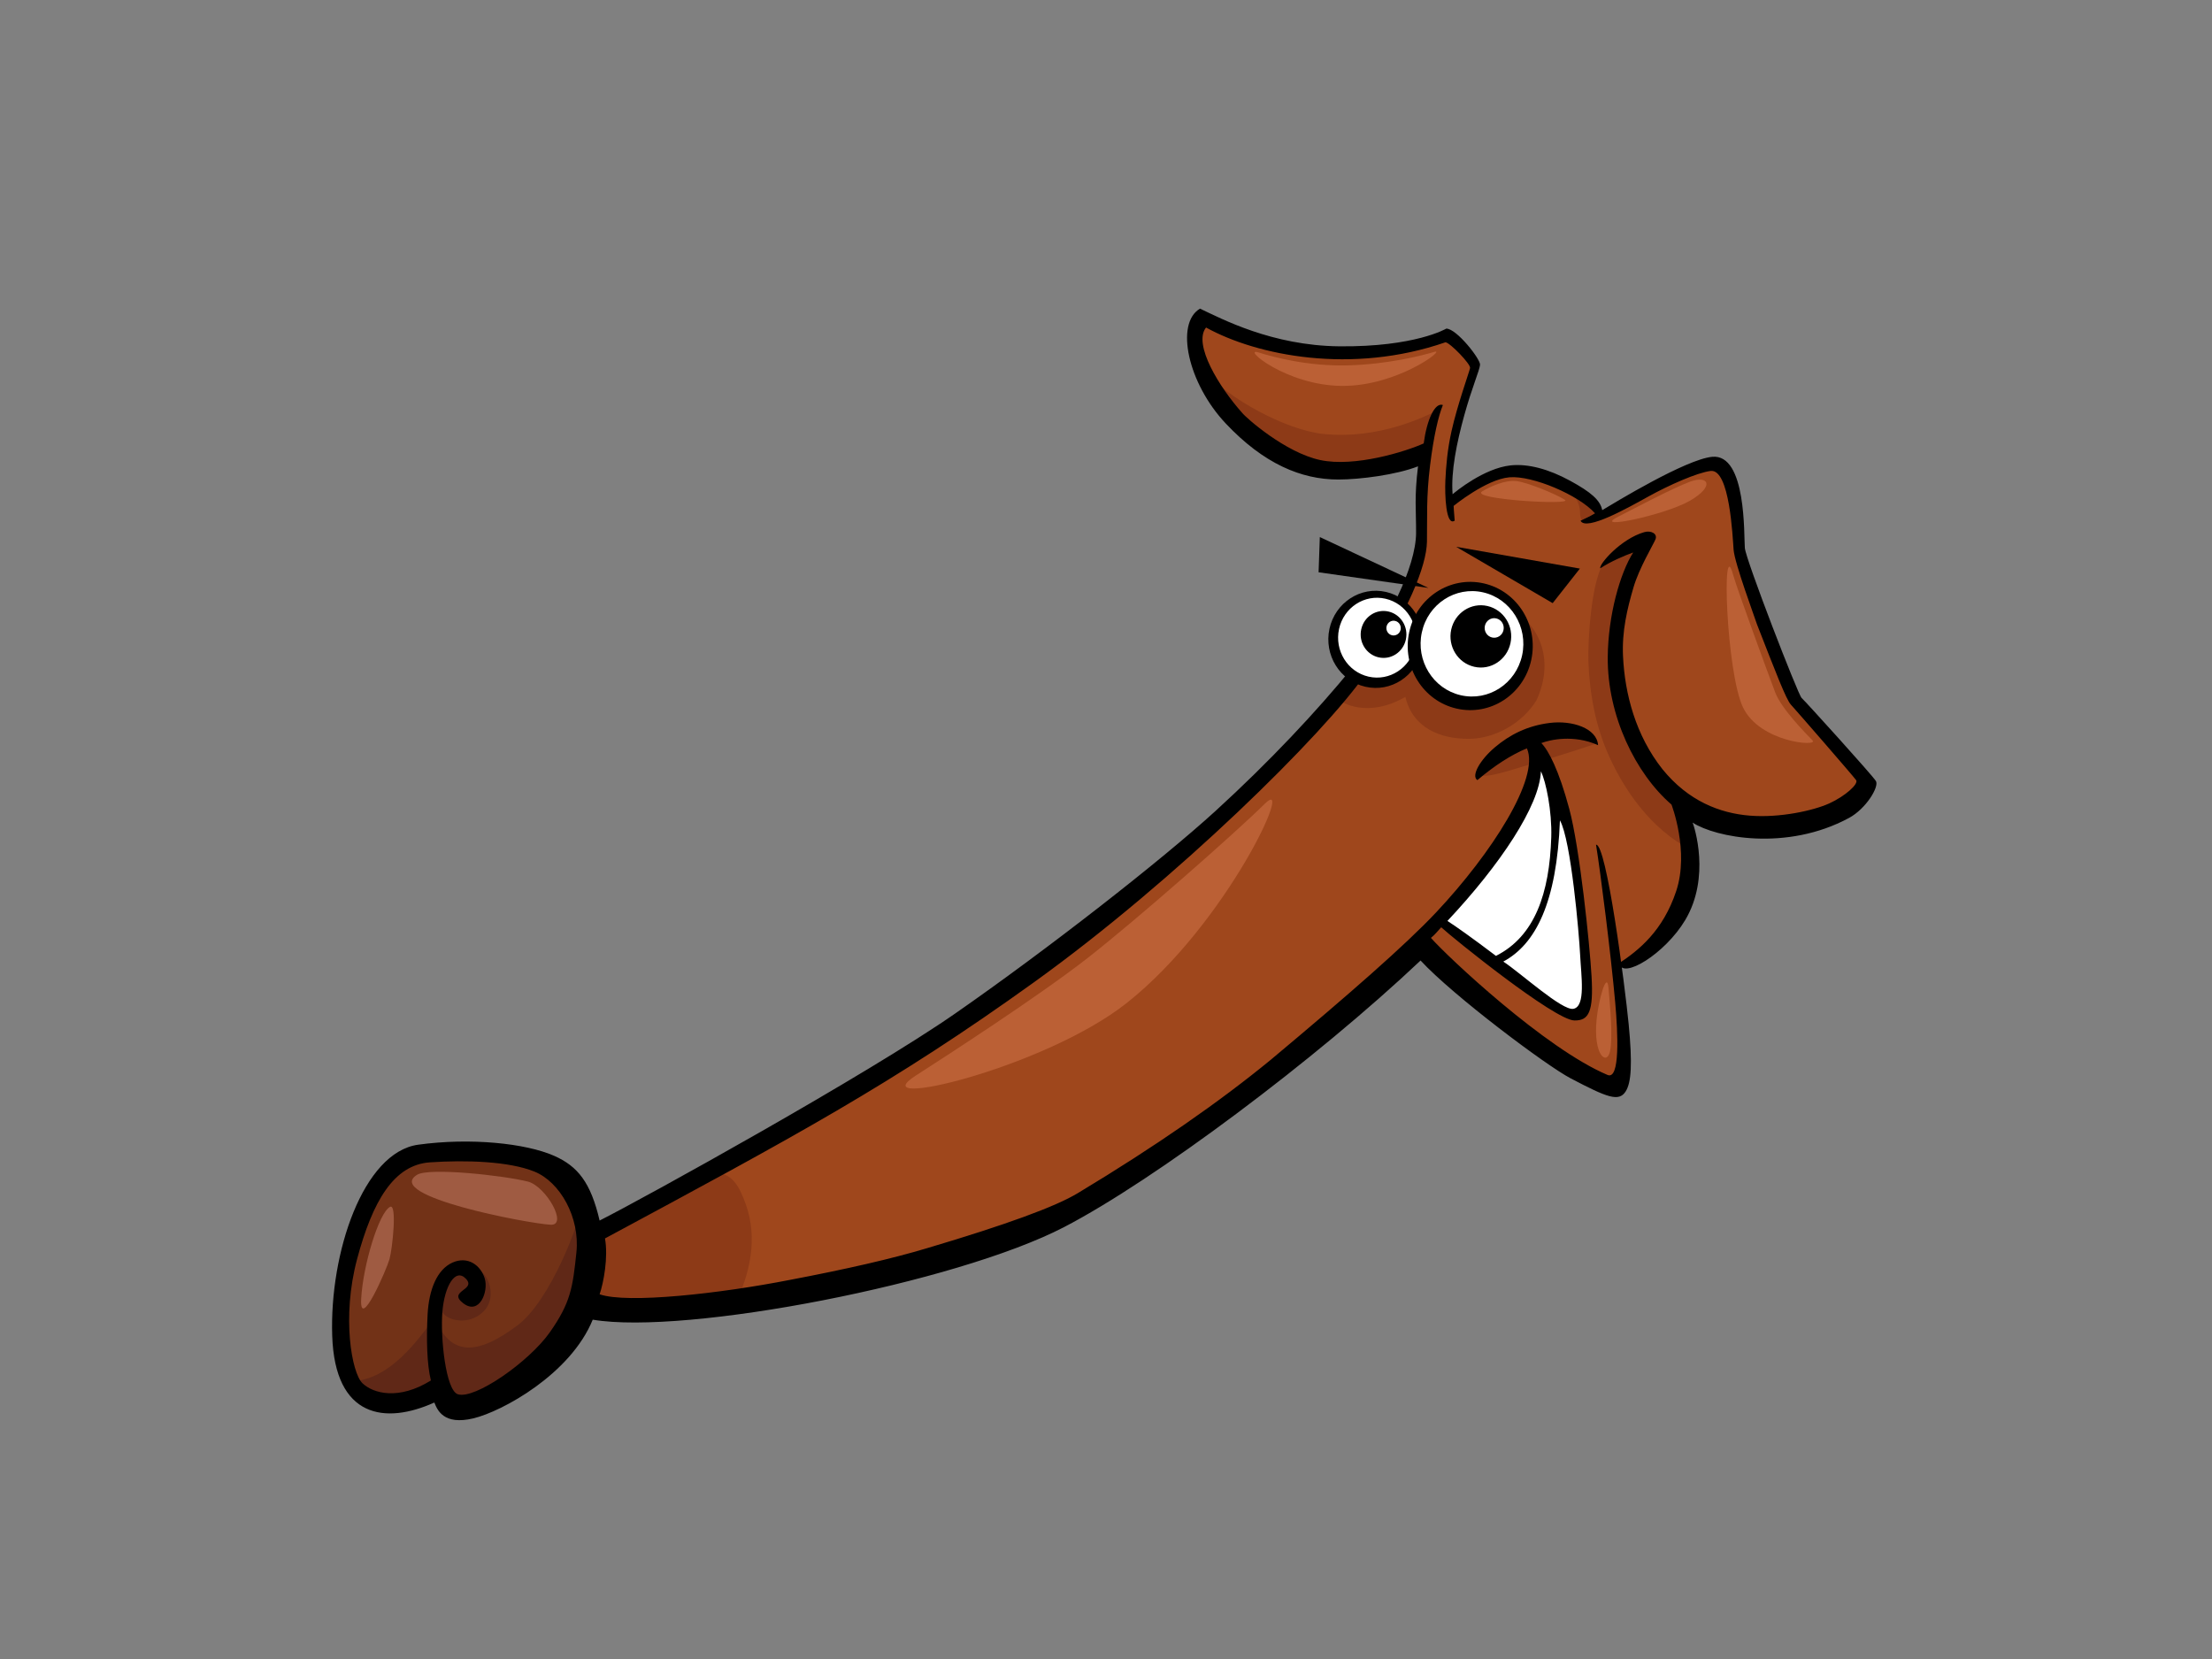 <?xml version="1.0" encoding="utf-8"?>
<!-- Generator: Adobe Illustrator 17.0.0, SVG Export Plug-In . SVG Version: 6.00 Build 0)  -->
<!DOCTYPE svg PUBLIC "-//W3C//DTD SVG 1.1//EN" "http://www.w3.org/Graphics/SVG/1.1/DTD/svg11.dtd">
<svg version="1.1" id="Layer_1" xmlns="http://www.w3.org/2000/svg" xmlns:xlink="http://www.w3.org/1999/xlink" x="0px" y="0px"
	 width="800px" height="600px" viewBox="0 0 800 600" enable-background="new 0 0 800 600" xml:space="preserve">
<rect x="0" y="0" width="800" height="600" fill="#808080" stroke="none"/>
<g>
	<path fill="#723217" d="M150.636,417.508c11.499-2.79,46.772-5.047,56.651,10.624c9.893,15.669,8.096,53.462-10.774,66.364
		c-18.87,12.901-25.154,14.748-29.648,14.748c-4.483,0-8.081-8.294-8.081-8.294s-16.025,14.977-30.546,1.842
		C113.713,489.645,126.703,423.304,150.636,417.508z"/>
	<path fill="#602817" d="M210.677,434.24c-0.807,8.027-11.8,36.314-23.498,45.083c-14.571,10.937-24.361,11.385-30.019-2.9
		c-8.262,11.829-18.703,23.763-31.466,23.057c0.729,1.316,1.578,2.429,2.544,3.31c14.521,13.136,30.663-0.035,30.663-0.035
		s2.254,7.59,6.744,7.59c4.49,0,17.929-5.028,35.022-20.306C214.395,477.768,215.216,452.37,210.677,434.24z"/>
	<path fill="#9F471C" d="M571.954,389.86c0.173-0.05,0.357-0.072,0.559-0.044c2.884,0.433,7.363,2.505,10.151,1.325
		c5.509-2.339,4.306-10.632,4.324-15.351c0.046-8.824,0.382-17.564-1.702-26.203c-0.17-0.704,0.177-1.562,0.831-1.499
		c4.158,0.409,9.769-2.535,15.307-8.803c3.039-3.432,10.994-17,10.526-28.28c-0.46-11.278-4.893-20.639-4.893-20.639
		s13.591,9.449,40.082,7.562c16.775-1.196,26.488-8.979,27.181-12.996c0.686-4.019-24.651-29.304-26.265-32.142
		c-1.613-2.833-17.745-48.915-19.351-55.771c-1.606-6.852,1.851-22.921-6.209-28.122c-8.074-5.198-43.316,17.486-43.316,17.486
		s-16.814-17.251-30.408-15.834c-13.587,1.421-24.414,11.108-24.414,11.108s-0.686-4.488,0.234-14.413
		c0.92-9.925,5.757-24.108,6.907-28.126c1.15-4.016,1.384-7.326-0.686-10.158c-2.073-2.838-7.604-7.567-7.604-7.567
		s-15.894,4.494-41.235,6.383c-25.341,1.89-46.528-12.524-46.528-12.524s-3.687,5.435-1.154,15.361
		c2.541,9.925,17.281,32.14,37.779,38.518c20.504,6.383,42.849-3.781,42.849-3.781s-0.46,7.563-1.154,13.707
		c-0.69,6.143-0.216,19.149-0.463,25.286c-0.23,5.667-14.507,27.656-23.954,41.127c-9.444,13.47-24.644,28.122-52.516,55.296
		c-27.882,27.178-105.045,78.225-131.989,94.766c-26.958,16.545-89.151,52.232-89.151,52.232l-3.92,23.862
		c0,0,16.358,3.308,32.244,2.838c15.901-0.471,45.846-6.38,75.334-13.469c29.485-7.091,53.205-14.18,94.448-39.705
		c41.225-25.522,99.508-78.221,99.508-78.221s15.204,15.597,28.798,25.998C553.357,377.684,567.446,386.933,571.954,389.86z"/>
	<path fill="#8D3A17" d="M244.015,474.467c5.654-0.168,13.084-1.024,21.637-2.376c5.612-11.313,8.481-24.114,4.098-36.465
		c-2.219-6.231-4.922-11.981-12.077-11.411c-0.516,0.037-1.04,0.113-1.56,0.175c-21.495,12.513-40.422,23.377-40.422,23.377
		l-3.92,23.862C211.77,471.63,228.128,474.938,244.015,474.467z"/>
	<path fill="#8D3A17" d="M519.743,148.53c-3.549,1.628-20.611,10.572-41.218,8.405c-13.219-1.387-34.321-12.644-43.082-22.944
		c4.441,10.902,18.208,29.409,36.625,35.14c19.192,5.971,41.342-2.431,43.928-3.545C516.251,160.488,518.098,153.333,519.743,148.53
		z"/>
	<path fill="#8D3A17" d="M573.861,188.444c1.791-0.683,3.312-1.502,4.755-2.622c-1.422-1.382-5.424-5.111-10.526-8.561
		c1.482,2.07,2.99,4.575,3.28,6.953C571.516,185.421,571.179,189.468,573.861,188.444z"/>
	<path fill="#8D3A17" d="M535.258,280.358c3.227,1.053,11.507-2.029,20.71-4.694c9.21-2.664,21.265-6.691,21.393-6.749
		c-4.918-7.448-15.462-6.004-22.719-3.844c-7.261,2.162-10.77,4.807-14.05,7.929C537.311,276.127,535.358,279.219,535.258,280.358z"
		/>
	<path fill="#8D3A17" d="M492.576,240.528c-3.482,4.78-7.855,10.606-8.973,11.993c1.334,1.688,11.082,7.351,24.665-0.474
		c2.689,11.234,12.621,15.257,23.123,15.161c9.338-0.078,19.305-5.716,24.305-13.965c6.967-15.103,0.502-28.144-10.003-33.476
		C531.388,212.504,494.228,238.24,492.576,240.528z"/>
	<path fill="#8D3A17" d="M574.47,239.39c0.464,11.729,2.633,23.436,7.487,34.138c6.744,14.908,17.511,28.557,32.053,34.98
		c-3.248-8.419-6.004-15.667-6.755-17.61c-8.106-7.563-14.549-17.541-17.946-27.51c-3.361-9.861-5.385-29.554-3.513-41.568
		c1.868-12.014,4.444-17.129,8.283-25.315c-4.663,0.437-9.921,2.487-13.3,6.045C575.485,208.12,574.194,232.269,574.47,239.39z"/>
	<path fill="#FFFFFF" d="M520.068,332.385c0,0,18.12-19.659,27.829-34.744c9.709-15.08,7.084-26.12,7.084-26.12
		s12.865,13.194,16.283,51.171c3.408,37.971,4.989,47.67-6.832,42.822C552.617,360.663,520.068,332.385,520.068,332.385z"/>
	<path fill="#602817" d="M161.732,461.246c2.76-3.404,7.834-4.239,11.74-1.785c3.924,2.452,5.877,10.261,1.521,14.728
		c-4.341,4.463-10.866,4.02-13.92,1.564C158.027,473.298,157.376,466.604,161.732,461.246z"/>
	<path d="M678.453,282.48c-1.224-2.036-25.66-29.009-26.888-30.074c-1.235-1.065-20.133-49.849-20.519-54.219
		c-0.371-4.361,0.665-34.176-11.811-32.978c-9.6,0.929-35.288,16.611-39.767,19.289c-0.704-3.574-4.002-6.482-11.662-10.656
		c-7.664-4.17-15.13-6.206-21.47-5.53c-9.599,1.033-19.846,9.435-20.978,10.44c-0.672-8.115,1.507-18.779,4.25-28.674
		c2.742-9.898,5.481-16.101,5.675-18.137c0.184-2.038-8.471-13.097-12.207-13.097c0,0-11.248,6.693-38.755,6.406
		c-24.301-0.264-42.481-9.941-50.321-13.628c-9.083,5.336-4.409,26.97,9.295,41.522c13.714,14.551,27.27,20.283,40.711,20.283
		c7.834,0,21.035-1.705,28.844-4.775c-1.394,11.223-0.665,15.919-0.704,24.104c-0.057,12.182-10.179,32.938-23.027,48.678
		c-12.848,15.738-29.87,33.932-49.501,51.855c-19.634,17.925-60.912,50.155-94.204,73.29
		c-31.767,22.086-111.789,66.37-128.549,74.844c-3.227-13.789-7.894-19.643-16.524-23.438c-10.208-4.488-30.153-6.601-49.09-3.991
		c-19.924,2.746-32.078,39.146-31.102,69.064c0.966,29.918,19.308,32.138,36.936,24.184c1.086,2.716,3.358,8.295,14.097,5.732
		c10.448-2.495,35.16-15.996,43.188-35.694c33.833,5.683,131.412-13.226,170.425-33.461c32.676-16.941,91.086-60.629,128.974-96.438
		c11.758,12.731,45.467,37.991,54.206,42.578c13.322,6.99,17.511,8.648,19.974,4.764c2.02-3.176,2.48-9.851,1.086-24.305
		c-1.383-14.249-8.053-65.448-11.807-64.915c1.649,10.165,5.421,40.075,6.928,56.963c1.019,11.432,1.78,28.219-2.767,26.3
		c-22.603-9.538-57.929-42.799-63.87-49.566c1.493-1.152,2.604-2.686,3.729-3.831c4.108,3.831,40.906,33.548,48.153,33.696
		c5.205,0.108,6.96-3.117,6.206-16.007c-0.683-11.839-4.278-46.415-8.042-60.47c-3.761-14.05-7.494-21.168-10.116-23.846
		c2.99-1.152,11.623-3.22,20.529,0.761c-0.442-6.133-9.391-9.07-17.539-8.037c-8.141,1.032-14.405,4.262-19.79,8.807
		c-5.378,4.545-8.687,10.362-6.333,11.869c6.333-5.361,12.313-9.189,17.907-11.487c4.795,10.595-12.681,37.907-32.849,59.353
		c-11.188,11.871-31.342,29.486-59.716,53.226c-18.654,15.315-41.801,31.401-69.789,48.246c-8.216,4.98-26.13,11.489-54.5,19.917
		c-12.692,3.828-29.488,7.657-49.639,11.485c-25.384,4.976-58.909,8.704-68.866,5.216c1.458-4.241,3.159-13.464,1.939-20.197
		c67.564-36.373,104.008-55.841,155.285-92.74c51.27-36.896,104.702-89.595,119.863-111.486
		c15.169-21.89,21.98-38.964,22.129-47.721c0.149-8.762-0.301-16.127,1.143-27.74c1.323-10.671,3.025-17.851,4.625-21.731
		c-2.93-1.067-5.831,5.467-6.942,13.886c-6.379,2.896-24.92,8.717-37.491,6.003c-12.579-2.719-26.714-15.19-28.208-17.104
		c-8.202-9.192-17.836-24.8-13.017-30.811c18.441,10.185,52.72,17.063,86.61,5.33c1.797,0.292,9.164,7.959,8.881,9.313
		c-0.276,1.359-4.642,13.506-6.708,22.797c-1.511,6.786-1.989,12.706-2.233,17.881c-0.234,5.003,0.152,16.745,3.372,14.516
		c-0.287-3.008-0.382-5.329-0.382-5.329s11.758-9.615,20.154-10.339c8.396-0.725,25.133,6.454,30.985,13.021
		c-1.872,1.148-3.1,1.643-5.23,2.68c1.929,3.945,17.359-4.782,24.627-8.809c7.275-4.023,17.515-8.591,22.405-9.189
		c6.896-0.853,7.943,23.685,8.315,28.538c0.375,4.847,7.735,24.687,8.474,26.983c6.723,17.235,10.53,27.146,12.232,28.984
		c1.702,1.84,22.62,25.907,23.601,27.307c0.98,1.401-4.027,5.844-9.702,8.421c-5.676,2.587-17.865,5.302-28.738,4.428
		c-10.88-0.87-22.252-5.291-31.586-16.78c-9.699-12.257-13.615-27.162-14.274-40.835c-0.438-9.108,1.511-17.166,3.783-24.927
		c2.028-6.941,7.087-15.33,7.944-17.364c0.849-2.036-1.546-3.344-4.066-2.62c-8.414,2.422-16.361,11.545-15.919,13.093
		c3.818-2.521,8.998-4.702,11.935-5.742c-4.717,7.395-9.072,22.657-9.203,37.8c-0.195,21.247,10.109,42.219,23.055,53.373
		c0,0,6.504,16.842,1.702,31.294c-4.798,14.458-13.626,21.449-20.593,26.056c0.927,6.196,16.577-3.382,23.848-15.57
		c9.288-15.567,3.259-33.867,2.689-35.254c8.205,5.361,33.957,10.5,56.524-1.672C674.908,292.488,679.688,284.516,678.453,282.48z
		 M208.469,452.93c-1.327,12.674-2.056,18.155-9.592,28.88c-7.537,10.725-27.21,24.434-33.299,22.44
		c-4.398-1.445-6.358-20.72-5.576-29.92c0.786-9.2,4.671-15.928,8.524-11.829c3.867,4.106-6.822,4.35-0.998,8.835
		c5.835,4.488,9.245-4.235,7.78-8.975c-1.458-4.733-6.075-8.223-11.666-5.73c-5.576,2.495-8.499,9.723-8.991,18.7
		c-0.478,8.969-0.244,18.199,1.192,23.931c-11.638,7.23-20.869,4.736-24.761,0.996c-3.885-3.738-7.537-23.926-1.939-44.876
		c5.591-20.943,13.283-34.106,26.322-35.003c13.038-0.891,28.596-0.396,37.828,3.344C202.528,427.466,209.782,440.25,208.469,452.93
		z M571.473,345.319c0.361,7.604,2.127,18.689-2.445,19.535c-4.047,0.747-19.064-12.961-25.337-17.088
		c11.733-6.293,19.347-21.398,20.483-51.072C568.193,303.808,571.087,337.71,571.473,345.319z M557.292,278.968
		c1.822,3.642,4.034,14.397,3.743,23.809c-0.633,20.237-5.909,35.839-20.002,42.93c-8.591-6.507-14.557-10.723-17.55-12.635
		C542.519,312.776,556.793,291.474,557.292,278.968z"/>
	<path d="M518.26,212.452c-0.375,0-0.375,0-0.375,0C518.26,212.452,518.26,212.452,518.26,212.452z"/>
	<path fill="#9F5B42" d="M150.855,424.869c4.349-2.682,31.105,0.223,40.025,2.455c6.56,1.637,14.687,15.969,8.265,15.62
		C190.88,442.499,138.428,432.519,150.855,424.869z"/>
	<path fill="#9F5B42" d="M141.068,436.475c-4.044,2.081-9.79,21.198-10.441,33.248c-0.651,12.057,9.129-10.484,10.226-14.279
		C141.935,451.647,143.676,435.134,141.068,436.475z"/>
	<path fill="#BB6035" d="M455.123,127.453c5.598,1.739,17.911,5.079,32.39,4.688c14.479-0.389,26.675-3.513,31.243-4.884
		c4.572-1.368-13.336,12.51-33.532,12.313C465.034,139.377,448.839,125.498,455.123,127.453z"/>
	<path fill="#BB6035" d="M536.094,177.682c3.029-1.792,8.191-4.105,12.193-3.713c3.995,0.391,14.865,4.888,17.72,6.84
		C568.858,182.765,531.136,180.615,536.094,177.682z"/>
	<path fill="#BB6035" d="M585.244,186.868c3.531-1.769,19.623-10.357,26.102-12.702c6.475-2.346,8.959,1.566,0,6.84
		C602.394,186.284,575.149,191.952,585.244,186.868z"/>
	<path fill="#BB6035" d="M626.78,207.781c1.469,5.355,12.954,36.556,15.236,42.61c2.282,6.056,11.237,15.049,13.523,17.394
		c2.293,2.346-19.043,0.78-25.143-11.922C624.3,243.16,622.584,192.538,626.78,207.781z"/>
	<path fill="#BB6035" d="M331.28,388.945c10.13-6.498,44.335-28.595,62.062-42.46c17.737-13.859,53.209-45.051,64.188-55.88
		c10.972-10.829-13.785,43.455-50.06,72.16C377.45,386.519,311.009,401.941,331.28,388.945z"/>
	<path fill="#BB6035" d="M577.435,368.693c0.697-7.108,3.736-17.92,4.295-11.377c0.555,6.541,1.663,17.637,0.555,22.894
		C581.171,385.472,576.161,381.761,577.435,368.693z"/>
	<g>
		<path d="M514.252,235.052c-2.066,9.476-11.216,15.434-20.441,13.316c-9.235-2.103-15.048-11.496-12.993-20.961
			c2.07-9.472,11.216-15.438,20.444-13.327C510.494,216.191,516.3,225.58,514.252,235.052z"/>
		<path fill="#FFFFFF" d="M511.754,233.763c-1.695,7.79-9.217,12.692-16.807,10.953c-7.583-1.737-12.356-9.454-10.665-17.231
			c1.695-7.781,9.207-12.683,16.796-10.949C508.658,218.272,513.441,225.989,511.754,233.763z"/>
	</g>
	<g>
		<path d="M508.452,231.294c-0.998,4.582-5.417,7.466-9.875,6.44c-4.465-1.019-7.275-5.555-6.27-10.13
			c0.987-4.577,5.407-7.455,9.861-6.436C506.627,222.19,509.432,226.725,508.452,231.294z"/>
		<path fill="#FFFFFF" d="M506.549,227.739c-0.308,1.431-1.702,2.337-3.107,2.022c-1.398-0.324-2.293-1.748-1.978-3.184
			c0.322-1.438,1.709-2.348,3.107-2.022C505.976,224.878,506.853,226.297,506.549,227.739z"/>
	</g>
	<polygon points="516.605,212.627 477.333,194.234 476.887,206.971 	"/>
	<polygon points="571.388,205.638 561.548,218.136 526.625,197.753 	"/>
	<g>
		<path d="M553.799,238.682c-2.724,12.503-14.804,20.388-27.008,17.585c-12.186-2.788-19.853-15.177-17.122-27.689
			c2.703-12.488,14.79-20.365,26.987-17.583C548.828,213.789,556.502,226.184,553.799,238.682z"/>
		<path fill="#FFFFFF" d="M550.498,236.995c-2.24,10.268-12.165,16.74-22.189,14.449c-10.017-2.296-16.322-12.49-14.079-22.753
			c2.226-10.277,12.165-16.745,22.168-14.456C546.411,216.529,552.72,226.721,550.498,236.995z"/>
	</g>
	<g>
		<path d="M546.284,232.611c-1.327,6.065-7.19,9.9-13.106,8.536c-5.92-1.352-9.645-7.367-8.329-13.44
			c1.327-6.065,7.186-9.898,13.106-8.538C543.874,220.528,547.614,226.532,546.284,232.611z"/>
		<path fill="#FFFFFF" d="M543.757,227.889c-0.403,1.904-2.25,3.098-4.115,2.671c-1.858-0.421-3.032-2.316-2.615-4.22
			c0.421-1.907,2.261-3.115,4.119-2.684C543.004,224.08,544.186,225.971,543.757,227.889z"/>
	</g>
</g>
</svg>
